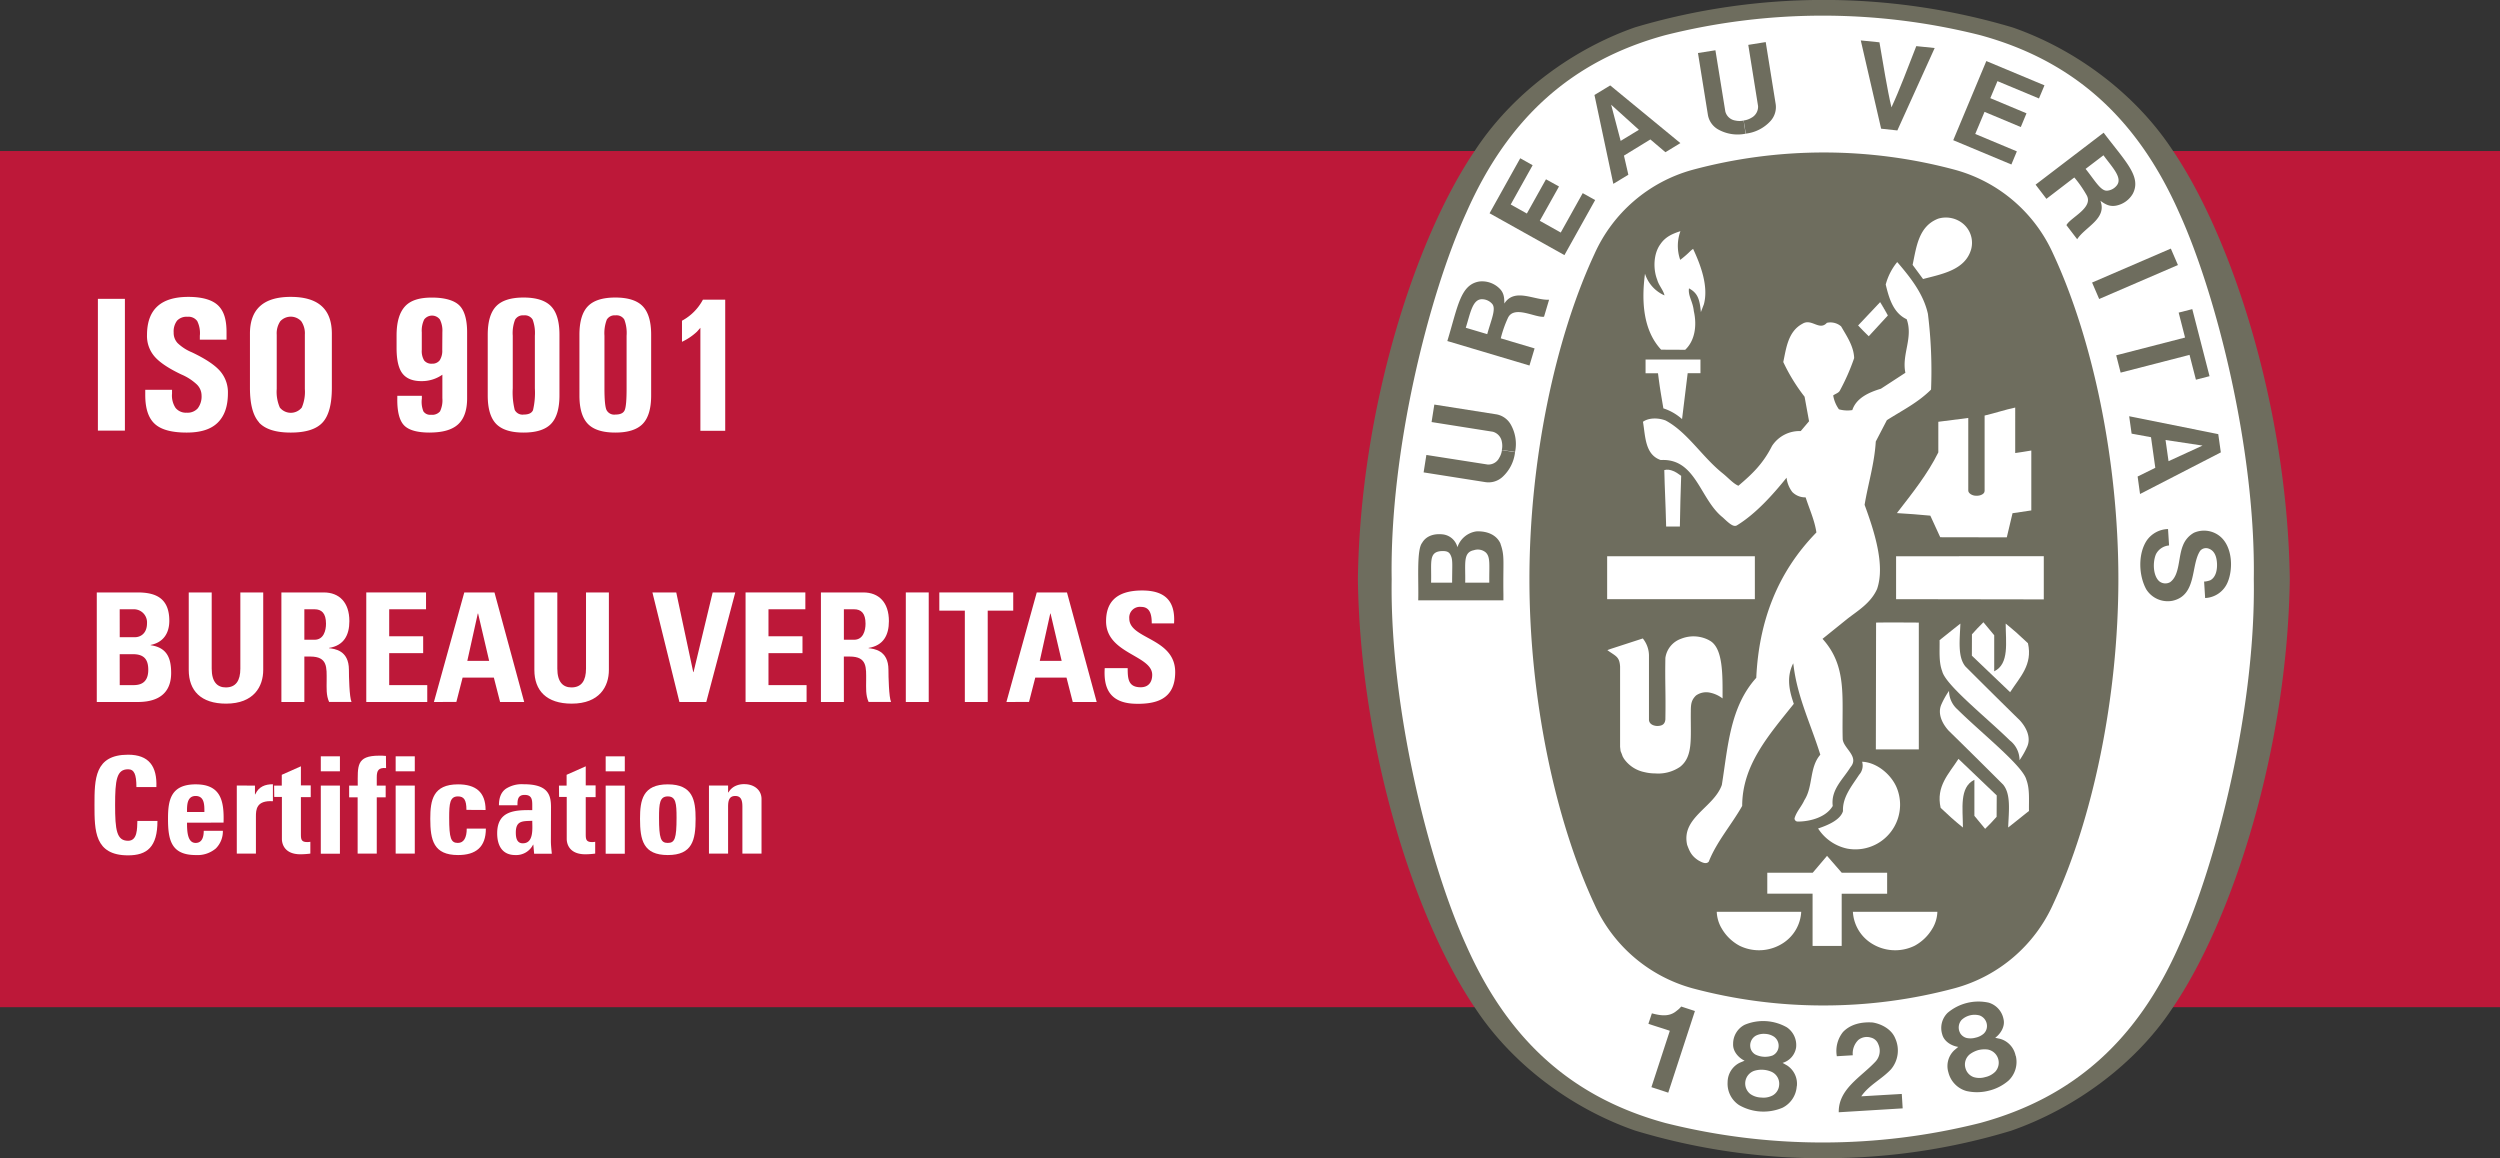 <?xml version="1.0" encoding="UTF-8"?>
<svg xmlns="http://www.w3.org/2000/svg" xmlns:xlink="http://www.w3.org/1999/xlink" viewBox="0 0 653.53 302.77">
  <rect x="0" y="0" width="653.53" height="302.77" fill="#333333" stroke="none"/>
  <defs>
    <style>.cls-1{fill:none;}.cls-2{fill:#bd1839;}.cls-3{clip-path:url(#clip-path);}.cls-4{fill:#fff;}.cls-5{fill:#6e6d5e;}</style>
    <clipPath id="clip-path" transform="translate(-27.57 -24.86)">
      <rect class="cls-1" width="708.66" height="352.48"></rect>
    </clipPath>
  </defs>
  <title>Recurso 1</title>
  <g id="Capa_2" data-name="Capa 2">
    <g id="Capa_1-2" data-name="Capa 1">
      <rect class="cls-2" y="39.48" width="653.53" height="223.81"></rect>
      <g class="cls-3">
        <path class="cls-4" d="M52.87,208.37V179.73H63.5c4.56,0,8.33,1.31,8.33,7.42,0,3.29-1.62,5.67-4.88,6.3v.08c4.25.6,5.36,3.33,5.36,7.26,0,7.26-6.31,7.58-8.85,7.58Zm6-16.94h4c1.31,0,3.13-.87,3.13-3.65a3.43,3.43,0,0,0-3.45-3.65H58.86Zm0,12.53h3.33c1.27,0,4.13,0,4.13-4,0-2.54-.95-4.09-4-4.09H58.86Z" transform="translate(-27.57 -24.86)"></path>
        <path class="cls-4" d="M96.38,179.73V200c0,4.28-2.42,8.8-9.71,8.8-6.59,0-9.76-3.41-9.76-8.8V179.73h6v19.91c0,3.53,1.5,4.92,3.69,4.92,2.61,0,3.8-1.75,3.8-4.92V179.73Z" transform="translate(-27.57 -24.86)"></path>
        <path class="cls-4" d="M107.13,208.37h-6V179.73h11.07c4.08,0,6.7,2.62,6.7,7.5,0,3.65-1.43,6.38-5.31,7v.08c1.31.15,5.19.47,5.19,5.63,0,1.82.12,7.22.68,8.41H113.6c-.8-1.75-.64-3.69-.64-5.56,0-3.41.32-6.3-4.28-6.3h-1.55Zm0-16.27h2.66c2.38,0,3-2.38,3-4.2,0-2.74-1.15-3.77-3-3.77h-2.66Z" transform="translate(-27.57 -24.86)"></path>
        <polygon class="cls-4" points="95.75 183.51 95.75 154.87 111.37 154.87 111.37 159.27 101.74 159.27 101.74 166.33 110.62 166.33 110.62 170.74 101.74 170.74 101.74 179.1 111.69 179.1 111.69 183.51 95.75 183.51"></polygon>
        <path class="cls-4" d="M141,208.37l7.94-28.64h7.89l7.77,28.64h-6.3L156.67,202H148.5l-1.63,6.35Zm11.55-23.13h-.08l-2.74,12.38h5.71Z" transform="translate(-27.57 -24.86)"></path>
        <path class="cls-4" d="M186.74,179.73V200c0,4.28-2.42,8.8-9.72,8.8-6.59,0-9.76-3.41-9.76-8.8V179.73h6v19.91c0,3.53,1.51,4.92,3.69,4.92,2.62,0,3.81-1.75,3.81-4.92V179.73Z" transform="translate(-27.57 -24.86)"></path>
        <polygon class="cls-4" points="170.55 154.87 176.78 154.87 181.22 175.69 181.3 175.69 186.3 154.87 192.21 154.87 184.63 183.51 177.61 183.51 170.55 154.87"></polygon>
        <polygon class="cls-4" points="194.9 183.51 194.9 154.87 210.53 154.87 210.53 159.27 200.89 159.27 200.89 166.33 209.78 166.33 209.78 170.74 200.89 170.74 200.89 179.1 210.85 179.1 210.85 183.51 194.9 183.51"></polygon>
        <path class="cls-4" d="M248.17,208.37h-6V179.73h11.07c4.09,0,6.7,2.62,6.7,7.5,0,3.65-1.43,6.38-5.31,7v.08c1.31.15,5.19.47,5.19,5.63,0,1.82.12,7.22.68,8.41h-5.87c-.8-1.75-.64-3.69-.64-5.56,0-3.41.32-6.3-4.28-6.3h-1.55Zm0-16.27h2.66c2.38,0,3-2.38,3-4.2,0-2.74-1.15-3.77-3-3.77h-2.66Z" transform="translate(-27.57 -24.86)"></path>
        <rect class="cls-4" x="236.79" y="154.87" width="5.99" height="28.64"></rect>
        <polygon class="cls-4" points="264.87 154.87 264.87 159.63 258.2 159.63 258.2 183.51 252.22 183.51 252.22 159.63 245.55 159.63 245.55 154.87 264.87 154.87"></polygon>
        <path class="cls-4" d="M290.66,208.37l7.93-28.64h7.9l7.77,28.64H308L306.37,202H298.2l-1.63,6.35Zm11.54-23.13h-.08l-2.74,12.38h5.72Z" transform="translate(-27.57 -24.86)"></path>
        <path class="cls-4" d="M324.85,208.84c-7.42,0-8.81-4.36-8.49-9.32h6c0,2.74.12,5,3.41,5,2,0,3-1.31,3-3.25,0-5.16-12.06-5.48-12.06-14,0-4.48,2.14-8.05,9.44-8.05,5.83,0,8.72,2.62,8.33,8.61h-5.83c0-2.14-.36-4.32-2.78-4.32a2.79,2.79,0,0,0-3.09,3.05c0,5.43,12,5,12,14,0,7.42-5.43,8.29-10,8.29" transform="translate(-27.57 -24.86)"></path>
        <path class="cls-4" d="M52.27,235.3c0-6.73,0-13.15,8.78-13.15,5.43,0,7.61,3,7.4,8.46H63.23c0-3.38-.6-4.65-2.18-4.65-3,0-3.39,2.82-3.39,9.34s.39,9.35,3.39,9.35c2.47,0,2.36-3.18,2.43-5.19h5.25c0,6.81-2.71,9-7.68,9-8.78,0-8.78-6.48-8.78-13.15" transform="translate(-27.57 -24.86)"></path>
        <path class="cls-4" d="M76.46,239.92c0,2.12.07,5.29,2.25,5.29,1.76,0,2.12-1.69,2.12-3.17h5A6.32,6.32,0,0,1,84,246.65a7.41,7.41,0,0,1-5.25,1.73c-6.42,0-7.26-3.91-7.26-9.48,0-4.87.7-9,7.26-9s7.44,4.34,7.26,10ZM81,237.13c0-1.72.07-4.19-2.29-4.19s-2.25,2.68-2.25,4.19Z" transform="translate(-27.57 -24.86)"></path>
        <path class="cls-4" d="M94.22,230.23v2.29h.07c.92-2.05,2.61-2.65,4.62-2.65v4.44c-4.37-.28-4.44,2.26-4.44,4V248h-5v-17.8Z" transform="translate(-27.57 -24.86)"></path>
        <path class="cls-4" d="M99.23,230.23h2V227.4l5-2.22v5h2.57v3.06h-2.57v9.52c0,1.34,0,2.22,1.59,2.22a3.49,3.49,0,0,0,.88-.07V248a20.43,20.43,0,0,1-2.58.18c-4.3,0-4.86-2.86-4.86-4v-11h-2Z" transform="translate(-27.57 -24.86)"></path>
        <path class="cls-4" d="M116.43,226.49h-5v-3.92h5Zm0,21.54h-5V230.22h5Z" transform="translate(-27.57 -24.86)"></path>
        <path class="cls-4" d="M128.49,225.64c-2-.14-2.43.64-2.43,2.43v2.16h2.33v3.06h-2.33V248h-5V233.29h-2.22v-3.06h2.25c0-5.12-.45-7.83,5.61-7.83.6,0,1.16,0,1.76.07Z" transform="translate(-27.57 -24.86)"></path>
        <path class="cls-4" d="M136,226.49h-5v-3.92h5ZM136,248h-5V230.22h5Z" transform="translate(-27.57 -24.86)"></path>
        <path class="cls-4" d="M149.5,236.57c0-2.64-.67-3.52-2.22-3.52-2.11,0-2.29,1.86-2.29,5.57,0,5.42.46,6.59,2.29,6.59,1.55,0,2.3-1.41,2.3-3.74h5c0,4.83-2.61,6.91-7.27,6.91-6.41,0-7.26-3.91-7.26-9.48,0-4.87.71-9,7.26-9,4.59,0,7.2,2,7.2,6.7Z" transform="translate(-27.57 -24.86)"></path>
        <path class="cls-4" d="M171.58,244.72c0,1.09.14,2.22.24,3.31H167.2l-.21-2.36h-.07a4.93,4.93,0,0,1-4.65,2.71c-3.46,0-4.73-2.57-4.73-5.67,0-5.89,4.55-6.14,9.17-6.07v-1.37c0-1.52-.21-2.61-2-2.61s-1.87,1.3-1.87,2.71H158c0-2.15.67-3.52,1.83-4.33a7.71,7.71,0,0,1,4.65-1.17c6.31,0,7.13,2.72,7.13,6Zm-9.17-2.23c0,1.27.21,2.82,1.83,2.82,2.93,0,2.47-3.94,2.47-5.88-2.47.1-4.3-.11-4.3,3.06" transform="translate(-27.57 -24.86)"></path>
        <path class="cls-4" d="M173.69,230.23h2V227.4l5-2.22v5h2.58v3.06h-2.58v9.52c0,1.34,0,2.22,1.59,2.22a3.45,3.45,0,0,0,.88-.07V248a20.4,20.4,0,0,1-2.57.18c-4.31,0-4.87-2.86-4.87-4v-11h-2Z" transform="translate(-27.57 -24.86)"></path>
        <path class="cls-4" d="M190.9,226.49h-5v-3.92h5Zm0,21.54h-5V230.22h5Z" transform="translate(-27.57 -24.86)"></path>
        <path class="cls-4" d="M194.88,238.9c0-4.87.7-9,7.26-9s7.27,4.16,7.27,9c0,5.57-.85,9.48-7.27,9.48s-7.26-3.91-7.26-9.48m9.55-.28c0-3.71-.17-5.57-2.29-5.57s-2.29,1.86-2.29,5.57c0,5.43.46,6.59,2.29,6.59s2.29-1.16,2.29-6.59" transform="translate(-27.57 -24.86)"></path>
        <path class="cls-4" d="M217.9,232H218a4.11,4.11,0,0,1,1.76-1.65,5.3,5.3,0,0,1,2.44-.5c2.36,0,4.44,1.41,4.44,3.88V248h-5V235.76c0-1.59-.28-2.82-1.87-2.82s-1.87,1.23-1.87,2.82V248h-5v-17.8h5Z" transform="translate(-27.57 -24.86)"></path>
        <path class="cls-5" d="M504.34,327.62h.37a166.43,166.43,0,0,0,48.61-7.18c16.69-5.81,32.52-17.45,42.09-31.95,15.78-23.09,30.11-67.73,30.74-112.19v-.12c-.63-44.46-15-89.1-30.74-112.2-9.57-14.49-25-26.14-41.73-31.95A173.32,173.32,0,0,0,455,32C438.32,37.84,422.85,49.49,413.28,64c-15.79,23.1-30.12,67.74-30.74,112.2v.12c.62,44.46,14.95,89.1,30.74,112.19,9.57,14.5,25,26.09,41.73,31.9a168.84,168.84,0,0,0,49,7.23Z" transform="translate(-27.57 -24.86)"></path>
        <path class="cls-4" d="M616.74,176.24c.54,33.48-9.65,74.11-19.5,95.75-10.88,24.7-27.51,39.74-52,46.42a168.56,168.56,0,0,1-82.38,0c-24.43-6.68-41.06-21.72-52-46.42-9.84-21.64-20-62.27-19.49-95.75-.54-33.48,9.65-74.12,19.49-95.75,10.89-24.7,27.52-39.75,52-46.43a168.56,168.56,0,0,1,82.38,0c24.44,6.68,41.07,21.73,52,46.43,9.85,21.63,20,62.27,19.5,95.75" transform="translate(-27.57 -24.86)"></path>
        <path class="cls-5" d="M504.54,64.72a132.06,132.06,0,0,1,34.13,4.54,39.55,39.55,0,0,1,25.62,21.95c10.28,22.07,17.05,53.82,17.05,85s-6.77,63-17.05,85a39.55,39.55,0,0,1-25.62,21.95,132.06,132.06,0,0,1-34.13,4.54h-.39A132.08,132.08,0,0,1,470,283.21a39.58,39.58,0,0,1-25.62-21.95c-10.28-22.06-17-53.81-17-85s6.76-63,17-85A39.58,39.58,0,0,1,470,69.26a132.08,132.08,0,0,1,34.14-4.54Z" transform="translate(-27.57 -24.86)"></path>
        <path class="cls-4" d="M521.08,107.33a32.28,32.28,0,0,1-2-3.49" transform="translate(-27.57 -24.86)"></path>
        <rect class="cls-4" x="420.13" y="145.41" width="38.61" height="11.22"></rect>
        <path class="cls-4" d="M477.57,267.45a9.19,9.19,0,0,1-1.22-4.23h22.08a10.4,10.4,0,0,1-4.56,8.06,11.55,11.55,0,0,1-11.54.82,11.86,11.86,0,0,1-4.76-4.66" transform="translate(-27.57 -24.86)"></path>
        <path class="cls-4" d="M501.4,258.47l-11.84,0V253h11.88l3.74-4.41c1.83,2.12,1.95,2.27,3.84,4.41h11.87v5.5l-11.88,0v13.64H501.4Z" transform="translate(-27.57 -24.86)"></path>
        <path class="cls-4" d="M502.8,241.45c2.44-.81,5.86-2.2,6.55-4.56-.17-3.65,2.33-6.59,4.22-9.5a3.58,3.58,0,0,0,.78-3.4c3.79.14,7.62,3.3,9.07,6.84a11.68,11.68,0,0,1-13,15.86,12,12,0,0,1-7.57-5.24" transform="translate(-27.57 -24.86)"></path>
        <path class="cls-4" d="M474.32,192.21a8.7,8.7,0,0,0-7.32-.36,6.21,6.21,0,0,0-4.08,5c-.12,6.69.12,8.75,0,16.09-.12,1.15-.73,1.7-2.19,1.7-1.21-.07-2.12-.67-2.1-1.72V196.51a7.22,7.22,0,0,0-1.61-4.75l-8.49,2.76-.78.29c2.16,1.59,3.16,1.63,3.33,4.28v21l.13,1.11.3.73.24.67.31.55a8.61,8.61,0,0,0,5.42,3.56,11.66,11.66,0,0,0,2.74.33,10.16,10.16,0,0,0,6.53-1.71c3.49-2.73,2.73-7.52,2.82-14.49,0-1.95.15-3,1.36-4.17a4.62,4.62,0,0,1,3.74-.72,8,8,0,0,1,3.2,1.49c0-6,.22-13.4-3.54-15.21" transform="translate(-27.57 -24.86)"></path>
        <path class="cls-4" d="M553.09,218.54c-6.2-6.1-16.93-14.59-17.8-18.2-.93-2.42-.64-5.33-.69-8.14,1.79-1.41,3.28-2.64,5.44-4.32-.16,4.29-.76,8.66,1.31,11.2,5,5,9.66,9.61,14.22,14.08,1.69,1.84,3,4.46,1.93,6.89a21.26,21.26,0,0,1-2,3.54,6.54,6.54,0,0,0-2.38-5.05" transform="translate(-27.57 -24.86)"></path>
        <path class="cls-4" d="M518,187.61c4.72-.08,6.25,0,11.17,0v33.15H517.94Z" transform="translate(-27.57 -24.86)"></path>
        <path class="cls-4" d="M543.06,190.68c1.19-1.31,1.61-1.8,3-3.16l2.82,3.4v9.43c4-1.94,3-7.59,3-12.48,2.36,1.92,3.56,3,5.82,5.14,1.28,5.64-2.12,8.85-4.66,12.8l-10-9.55Z" transform="translate(-27.57 -24.86)"></path>
        <path class="cls-4" d="M552.17,165.33l1.5-6.31,4.91-.73,0-15.66c-1.89.28-2.67.48-4.21.66V131.4c-2.57.54-5.29,1.46-8,2.09v19.7c0,1-1.54,1.28-1.86,1.26h-.41c-1,0-2-.66-2-1.33v-19l-7.83,1v8c-2.77,5.63-6.84,10.72-10.83,15.87,4.23.28,4.54.28,8.74.67l2.59,5.64Z" transform="translate(-27.57 -24.86)"></path>
        <path class="cls-4" d="M463.09,161.42c-.12-5.18-.34-8.57-.45-13.68,1.59-.43,3.15.58,4.41,1.51-.21,6.51-.21,6.44-.34,13.26h-3.59Z" transform="translate(-27.57 -24.86)"></path>
        <path class="cls-4" d="M462.4,131.64c-.86-5.1-.93-5.48-1.41-9.21h-3.25v-3.59c5.62,0,8.73,0,14.35,0v3.58h-3.34l-1.47,12a13.51,13.51,0,0,0-4.89-2.81" transform="translate(-27.57 -24.86)"></path>
        <path class="cls-4" d="M461.81,116.27c-4.79-5.15-5.14-12.88-4.22-19.86l0,0a9.22,9.22,0,0,0,5.1,5.67c-.29-1.36-1.51-2.62-1.9-4.08-1.11-2.81-1-6.84.83-9.31,1.31-1.94,3.18-2.74,5.24-3.4a11.1,11.1,0,0,0-.06,7.5,24.38,24.38,0,0,0,2.46-2.11,6.08,6.08,0,0,1,.91-.76c1.91,4.07,4.08,9.71,2.82,14.46l-.79,2.07c-.3-3.37-.85-5-3.11-6.21-.28,2,1,3.36,1.26,5.92.91,4,.19,7.85-2.25,10.14Z" transform="translate(-27.57 -24.86)"></path>
        <path class="cls-4" d="M521.08,107.33l-5,5.43c-1.32-1.28-1.45-1.42-2.78-2.82,2.54-2.67,2.8-3,5.76-6.1" transform="translate(-27.57 -24.86)"></path>
        <path class="cls-4" d="M527.55,94.1c1-4.7,1.55-10.12,6.72-12.09a7.06,7.06,0,0,1,6.26,1.16A6.51,6.51,0,0,1,542.86,90c-1.54,5.46-7.63,6.49-12.58,7.8Z" transform="translate(-27.57 -24.86)"></path>
        <polygon class="cls-4" points="534.27 145.4 534.27 156.69 495.66 156.63 495.66 145.41 534.27 145.4"></polygon>
        <path class="cls-4" d="M468.6,245.67c-1.55-7.13,7-9.7,9.08-15.62,1.6-9.9,2.08-20.33,9-28,.68-14.56,5.39-27.42,15.72-38-.48-3.25-1.84-6.11-2.81-9.17a4.77,4.77,0,0,1-3.49-1.4,7.59,7.59,0,0,1-1.5-3.74c-3.6,4.46-8.06,9.46-13,12.47-.9.5-2.05-.56-3.68-2.09-6-4.75-7-15.53-16.21-15-4.17-1.41-4-6.31-4.65-10,1.55-1.11,4.05-1.06,5.92-.34,5.72,3.06,9.53,9.51,14.94,13.83,1.45,1.16,2.75,2.68,4.09,3.23,3.54-3,6.4-5.68,8.79-10.41a8.57,8.57,0,0,1,7.5-3.88l2.18-2.57-1.17-6.41a47.55,47.55,0,0,1-5.57-9.07c.78-3.69,1.26-8,5-10,2.42-1.51,4.42,1.94,6.4-.25a4.26,4.26,0,0,1,3.72.93c1.51,2.61,3.31,5.23,3.41,8.29a55.82,55.82,0,0,1-3.74,8.5c-.32.63-1.17.82-1.74,1.26a8.6,8.6,0,0,0,1.5,3.63,8.22,8.22,0,0,0,3.5.2c1.06-3.25,4.55-4.7,7.47-5.58l6.4-4.17c-1-4.86,2.09-9.13.34-14-3.64-1.69-4.69-5.84-5.48-9.07a15.54,15.54,0,0,1,3-5.87l.22.24c3.49,4.07,6.69,8.25,7.81,13.29a121.28,121.28,0,0,1,.82,19.8c-3.44,3.44-7.61,5.48-11.55,8l-2.9,5.58c-.34,5.78-2,11-2.92,16.55,2.48,6.75,5.43,15.73,3.26,22-1.65,3.73-5.17,5.76-7.78,7.81L504,191.86c6.57,7.26,5,15.48,5.27,26-.06,2.53,4.48,4.65,2.05,7.54-2,3.24-5.18,5.87-4.65,10.15-2,3.37-6.84,4.1-9.1,4.07a.82.82,0,0,1-.89-.83c.49-1.75,1.84-3.1,2.57-4.75,2.33-3.59,1.26-8.54,4.17-11.89-2.4-7.8-6-15-7-23.38l-.08-.51c-1.94,3.81-.88,7.57.15,10.59C490,217,483,224.81,483,235.54c-2.76,4.89-6.69,9.36-8.73,14.55-.7.86-2,.1-2.77-.34-1.85-1.22-2.27-2.41-2.91-4.08" transform="translate(-27.57 -24.86)"></path>
        <path class="cls-4" d="M539.48,210.51c6.2,6.1,16.93,14.6,17.81,18.2.92,2.42.63,5.33.68,8.15-1.8,1.41-3.28,2.63-5.44,4.32.16-4.3.77-8.66-1.31-11.21-5.06-5.05-9.65-9.61-14.22-14.07-1.69-1.84-3-4.47-1.93-6.89a21,21,0,0,1,2-3.55,6.54,6.54,0,0,0,2.38,5" transform="translate(-27.57 -24.86)"></path>
        <path class="cls-4" d="M549.51,238.38c-1.18,1.31-1.61,1.79-3,3.15l-2.81-3.4v-9.42c-4,1.94-3,7.58-3,12.48-2.36-1.93-3.56-3-5.82-5.15-1.27-5.63,2.12-8.85,4.66-12.8l10,9.55Z" transform="translate(-27.57 -24.86)"></path>
        <path class="cls-4" d="M532.81,267.45a9.06,9.06,0,0,0,1.21-4.23H511.94a10.44,10.44,0,0,0,4.57,8.06,11.56,11.56,0,0,0,11.55.82,12,12,0,0,0,4.75-4.66" transform="translate(-27.57 -24.86)"></path>
        <path class="cls-5" d="M508.24,315.62c-.11-6.12,5.88-9.22,9.65-13.29a4.13,4.13,0,0,0,.67-4.53,2.72,2.72,0,0,0-1.92-1.7,3.53,3.53,0,0,0-3.28.62,4.94,4.94,0,0,0-1.45,4l-4.17.25a7.94,7.94,0,0,1,1.61-6.33c2-2.09,4.9-2.68,7.76-2.49,2.29.37,4.95,1.76,5.9,4.16a7.64,7.64,0,0,1-1.12,8.09c-2.48,2.64-5.71,4.07-7.76,7.05l10.59-.62c.08,1.31.16,2.57.23,3.77Z" transform="translate(-27.57 -24.86)"></path>
        <path class="cls-5" d="M470.64,289.15l-.06.2-6.91,21.15-4.4-1.44L464,294.57l.07-.25c-1.75-.61-3.87-1.22-5.59-1.83l.91-2.73c2.23.58,4.52,1,6.46-.65a6.53,6.53,0,0,0,1.21-1.13Z" transform="translate(-27.57 -24.86)"></path>
        <path class="cls-5" d="M554.48,300.86a5.73,5.73,0,0,0-4-4.42l-1.34-.29c1.37-1,2.64-2.94,2.18-4.85a5.57,5.57,0,0,0-3.87-4.33,12.48,12.48,0,0,0-10.74,2.65,5.55,5.55,0,0,0-1.42,5.63c.48,1.91,2.52,3.05,4.19,3.28l-1.05.89a5.67,5.67,0,0,0-1.52,5.79,6.74,6.74,0,0,0,4.69,4.85,12.39,12.39,0,0,0,5.83-.07,12.24,12.24,0,0,0,5.19-2.65,6.73,6.73,0,0,0,1.9-6.48m-14.57-6a3,3,0,0,1,.41-3.39,5,5,0,0,1,4.7-1.16,2.94,2.94,0,0,1,1.93,2.81,2.7,2.7,0,0,1-.91,2,4.77,4.77,0,0,1-2.08,1,4.88,4.88,0,0,1-2.33.08,2.77,2.77,0,0,1-1.72-1.32M549.17,305a5.24,5.24,0,0,1-2.66,1.43,5.19,5.19,0,0,1-3,0,3.38,3.38,0,0,1-2.11-2.23,3.42,3.42,0,0,1,1.25-3.85,7,7,0,0,1,2.13-1,6.88,6.88,0,0,1,2.34-.14,3.5,3.5,0,0,1,2.06,5.78" transform="translate(-27.57 -24.86)"></path>
        <path class="cls-5" d="M497.29,308.82a5.72,5.72,0,0,0-2.54-5.43l-1.19-.68a5,5,0,0,0,3.53-4,5.6,5.6,0,0,0-2.41-5.29,12.5,12.5,0,0,0-11.05-.66,5.56,5.56,0,0,0-3,5c-.11,2,1.5,3.67,3,4.38l-1.27.53a5.69,5.69,0,0,0-3.17,5.08,6.68,6.68,0,0,0,3,6,12.81,12.81,0,0,0,11.34.69,6.76,6.76,0,0,0,3.73-5.61m-12.11-10.11a2.94,2.94,0,0,1,1.4-3.11,4.56,4.56,0,0,1,2.46-.48,4.49,4.49,0,0,1,2.37.78,2.92,2.92,0,0,1,1,3.25,2.75,2.75,0,0,1-1.45,1.62,5.73,5.73,0,0,1-4.54-.28,2.76,2.76,0,0,1-1.25-1.78M491,311.2a5.09,5.09,0,0,1-3,.57,5.18,5.18,0,0,1-2.87-.92,3.5,3.5,0,0,1,1-6.06,6.52,6.52,0,0,1,4.6.28,3.42,3.42,0,0,1,1.92,3.55A3.38,3.38,0,0,1,491,311.2" transform="translate(-27.57 -24.86)"></path>
        <rect class="cls-5" x="574.47" y="94.07" width="22.42" height="4.68" transform="translate(-17.86 214.99) rotate(-23.33)"></rect>
        <path class="cls-5" d="M519.32,58.5,514,35.43l4.88.49c1,5.71,2,12.2,3.14,17,2.09-4.47,4.38-10.62,6.49-16l4.81.49-9.76,21.55Z" transform="translate(-27.57 -24.86)"></path>
        <polygon class="cls-5" points="404.14 46.87 399.14 55.82 394.92 53.46 400.65 43.19 397.41 41.37 389.39 55.75 408.96 66.69 416.99 52.3 413.74 50.49 408 60.79 402.52 57.72 407.54 48.75 404.14 46.87"></polygon>
        <path class="cls-5" d="M419.83,167c-1.05-2.41-3.65-3.36-6.33-3.23a6.13,6.13,0,0,0-4.94,4.14,4.48,4.48,0,0,0-3.76-3.35c-2.25-.27-4.4.33-5.49,2.24-1.48,1.9-.84,10.24-1,15l22.27,0V180.2c-.12-8.86.39-9.91-.77-13.19m-12.64,10.16h-5.5c.16-5.15-.69-7.89,2.46-8.23,1.86-.14,2.38.28,2.8,1.4s.25,2.36.24,6.83m9.68,0-6.26,0h0c.11-5-.66-7.92,2.3-8.49a3.21,3.21,0,0,1,3.08.6c1.26,1.22.87,3.26.92,7.87" transform="translate(-27.57 -24.86)"></path>
        <polygon class="cls-5" points="569.53 81.72 573.09 80.81 577.6 98.34 574.04 99.26 572.37 92.77 554.36 97.41 553.2 92.88 571.2 88.24 569.53 81.72"></polygon>
        <path class="cls-5" d="M483.89,59.81a10.43,10.43,0,0,1-7.13-1.09,5.41,5.41,0,0,1-2.75-4l-2.57-16L476,38l2.59,16a3.19,3.19,0,0,0,2.63,2.37,5,5,0,0,0,2.15,0" transform="translate(-27.57 -24.86)"></path>
        <path class="cls-5" d="M483.94,59.79a10.33,10.33,0,0,0,6.43-3.26,5.42,5.42,0,0,0,1.35-4.67l-2.57-16-4.56.73,2.56,16a3.28,3.28,0,0,1-1.76,3.07,5,5,0,0,1-2,.69" transform="translate(-27.57 -24.86)"></path>
        <path class="cls-5" d="M607.45,138.35l-23.29-4.68.64,4.55,5.07.93,1.12,8-4.62,2.28L587,154l21.12-10.88Zm-13,7.07-.78-5.54,9.67,1.46h0Z" transform="translate(-27.57 -24.86)"></path>
        <path class="cls-5" d="M604.08,176.87l.41-.07.52-.13.37-.13c1.47-.8,1.82-2.77,1.74-4.38s-.55-3.27-2.08-3.85a2,2,0,0,0-2.31.53c-2.52,3.74-.77,11.68-7.29,13.08a6.62,6.62,0,0,1-6.81-3c-2-3.62-2.19-9.27.12-12.76a7,7,0,0,1,5.57-3l.27,4.29a4.24,4.24,0,0,0-3.42,2.27c-.95,2.25-.72,5.82.93,7.15a2.55,2.55,0,0,0,2.76.18c2.59-1.86,2.07-6.49,3.36-9.6a6.44,6.44,0,0,1,2.89-3.33,6.59,6.59,0,0,1,7.09,1.2c3,2.81,3.12,8.33,1.73,11.68a6.69,6.69,0,0,1-5.91,4.19l-.27-4.31Z" transform="translate(-27.57 -24.86)"></path>
        <path class="cls-5" d="M423.62,143.06a10.3,10.3,0,0,1-3.24,6.44,5.41,5.41,0,0,1-4.66,1.37l-16-2.52.72-4.56,16,2.5a3.17,3.17,0,0,0,3.06-1.77,4.85,4.85,0,0,0,.69-2" transform="translate(-27.57 -24.86)"></path>
        <path class="cls-5" d="M423.63,143a10.32,10.32,0,0,0-1.11-7.13,5.4,5.4,0,0,0-4-2.73l-16-2.52-.72,4.57,16,2.53a3.27,3.27,0,0,1,2.37,2.62,5.13,5.13,0,0,1,0,2.14" transform="translate(-27.57 -24.86)"></path>
        <path class="cls-5" d="M448.5,47.19l-4.12,2.5,4.93,23.23,3.93-2.38-1.15-5L459,61.31l3.93,3.34,3.91-2.38Zm2.73,14.5-2.49-9.46,0,0,0,0v0l0,0L456,58.79Z" transform="translate(-27.57 -24.86)"></path>
        <polygon class="cls-5" points="529.75 29.62 520.29 25.66 522.16 21.21 533.01 25.74 534.45 22.31 519.25 15.96 510.6 36.65 525.8 43 527.23 39.57 516.35 35.02 518.78 29.24 528.26 33.21 529.75 29.62"></polygon>
        <path class="cls-5" d="M420.82,104.17c0-1.54-.1-2.83-1.37-4a6.49,6.49,0,0,0-5.12-1.73c-5,.78-5.65,6.51-8.41,15.57l21.47,6.4,1.34-4.47-8.48-2.53-.36-.11a29.59,29.59,0,0,1,1.83-5.24c1.54-3.56,7.23-.07,9.48-.41l1.32-4.44c-3.84.21-9-3.22-11.7,1m-4.47,8-5.61-1.67c1.22-3.83,1.76-7.69,4.47-7.45a3.56,3.56,0,0,1,2.46,1.24c1.05,1.31-.3,4.18-1.32,7.88" transform="translate(-27.57 -24.86)"></path>
        <path class="cls-5" d="M577.5,59.54,559.7,73.13l2.83,3.71,7-5.37.3-.21A29.85,29.85,0,0,1,573,75.81c2,3.34-4.2,5.89-5.24,7.91l2.81,3.68c2.08-3.23,7.88-5.37,6.07-10.05,1.25.89,2.35,1.58,4.08,1.27a6.46,6.46,0,0,0,4.4-3.13c2.31-4.48-1.93-8.39-7.64-15.95m3.35,13.91a3.57,3.57,0,0,1-2.46,1.26c-1.68.08-3.19-2.7-5.6-5.7l4.67-3.56c2.37,3.24,5.17,6,3.39,8" transform="translate(-27.57 -24.86)"></path>
      </g>
      <polygon class="cls-4" points="25.59 78.12 29.11 78.12 32.65 78.12 32.65 112.57 29.13 112.57 25.59 112.57 25.59 78.12"></polygon>
      <g class="cls-3">
        <path class="cls-4" d="M79.81,113.65v-1a7.09,7.09,0,0,0-.68-3.85,2.81,2.81,0,0,0-2.56-1.13,3.39,3.39,0,0,0-2.7,1,4.64,4.64,0,0,0-.9,3.11A3.9,3.9,0,0,0,74,114.55a12.06,12.06,0,0,0,3.71,2.4q5.25,2.49,7.34,4.85a8.45,8.45,0,0,1,2.1,5.81c0,3.46-.89,6-2.69,7.76s-4.5,2.57-8.11,2.57q-5.91,0-8.36-2.31c-1.64-1.53-2.45-4-2.45-7.53v-1.34h7v1a5.87,5.87,0,0,0,.92,3.73,3.47,3.47,0,0,0,2.93,1.25,3.54,3.54,0,0,0,2.87-1.13,5.12,5.12,0,0,0,1-3.39A4.07,4.07,0,0,0,79,125.34a13.76,13.76,0,0,0-4-2.58q-5-2.37-7-4.67a8.19,8.19,0,0,1-2-5.64q0-5,2.7-7.49c1.79-1.66,4.5-2.49,8.11-2.49s6.33.77,7.86,2.32,2.14,3.82,2.12,7.08v1.78Z" transform="translate(-27.57 -24.86)"></path>
        <path class="cls-4" d="M95.32,135.3q-2.41-2.62-2.41-9.05V112.06q0-4.8,2.67-7.2t8-2.39q5.37,0,8.05,2.39t2.69,7.2v14.19q0,6.42-2.42,9.05c-1.61,1.76-4.39,2.64-8.32,2.64s-6.69-.88-8.31-2.64m11.19-3.9a10.45,10.45,0,0,0,.8-4.86V112.36a5.6,5.6,0,0,0-.94-3.52,3.73,3.73,0,0,0-5.48,0,5.66,5.66,0,0,0-.93,3.52v14.18a10.3,10.3,0,0,0,.81,4.86,3.69,3.69,0,0,0,5.74,0" transform="translate(-27.57 -24.86)"></path>
        <path class="cls-4" d="M139.93,137.94q-4.94,0-6.75-1.91c-1.21-1.28-1.8-3.61-1.75-7v-.7h6.42v.7a6.68,6.68,0,0,0,.4,3.36,2.11,2.11,0,0,0,2,.89,2.65,2.65,0,0,0,2.35-.89,6.69,6.69,0,0,0,.61-3.43v-6.15a9.35,9.35,0,0,1-5.5,1.68c-2.28,0-3.92-.68-4.94-2s-1.53-3.57-1.53-6.63v-3.27c0-3.52.73-6,2.18-7.61s3.8-2.33,7.05-2.33,5.75.68,7.13,2,2.08,3.73,2.08,7.08V129c0,3.09-.79,5.35-2.35,6.78s-4,2.15-7.42,2.15m3.3-26.24a6.46,6.46,0,0,0-.65-3.31,2.57,2.57,0,0,0-4.1,0,6.59,6.59,0,0,0-.63,3.35v4.59a4.69,4.69,0,0,0,.63,2.78,2.41,2.41,0,0,0,2.06.83,2.37,2.37,0,0,0,2-.89,4.58,4.58,0,0,0,.66-2.72Z" transform="translate(-27.57 -24.86)"></path>
        <path class="cls-4" d="M157.26,135.66q-2.19-2.28-2.19-7.41V112.38c0-3.43.73-5.92,2.19-7.45s3.86-2.29,7.18-2.29,5.71.76,7.18,2.28,2.2,4,2.2,7.44v15.87c0,3.43-.74,5.91-2.2,7.43s-3.86,2.28-7.18,2.28-5.71-.76-7.18-2.28m9.65-3.6a19.79,19.79,0,0,0,.48-5.69V112.62a10,10,0,0,0-.59-4.23,2.39,2.39,0,0,0-2.31-1.09,2.35,2.35,0,0,0-2.27,1.13,9.69,9.69,0,0,0-.61,4.19v13.75a18.73,18.73,0,0,0,.51,5.63,2.27,2.27,0,0,0,2.37,1.23c1.29,0,2.09-.39,2.42-1.17" transform="translate(-27.57 -24.86)"></path>
        <path class="cls-4" d="M181.24,135.66q-2.2-2.28-2.2-7.41V112.38c0-3.43.73-5.92,2.2-7.45s3.86-2.29,7.18-2.29,5.71.76,7.17,2.28,2.2,4,2.2,7.44v15.87q0,5.15-2.2,7.43t-7.17,2.28c-3.32,0-5.72-.76-7.18-2.28m9.64-3.6q.5-1.17.49-5.69V112.62a9.92,9.92,0,0,0-.6-4.23,2.39,2.39,0,0,0-2.31-1.09,2.36,2.36,0,0,0-2.27,1.13,9.85,9.85,0,0,0-.61,4.19v13.75q0,4.4.52,5.63a2.26,2.26,0,0,0,2.36,1.23c1.29,0,2.1-.39,2.42-1.17" transform="translate(-27.57 -24.86)"></path>
        <path class="cls-4" d="M210.66,110.55l-.88,1a15,15,0,0,1-3.93,2.66v-5.51a13.34,13.34,0,0,0,5.47-5.5h5.83v34.28h-6.49Z" transform="translate(-27.57 -24.86)"></path>
      </g>
    </g>
  </g>
</svg>
